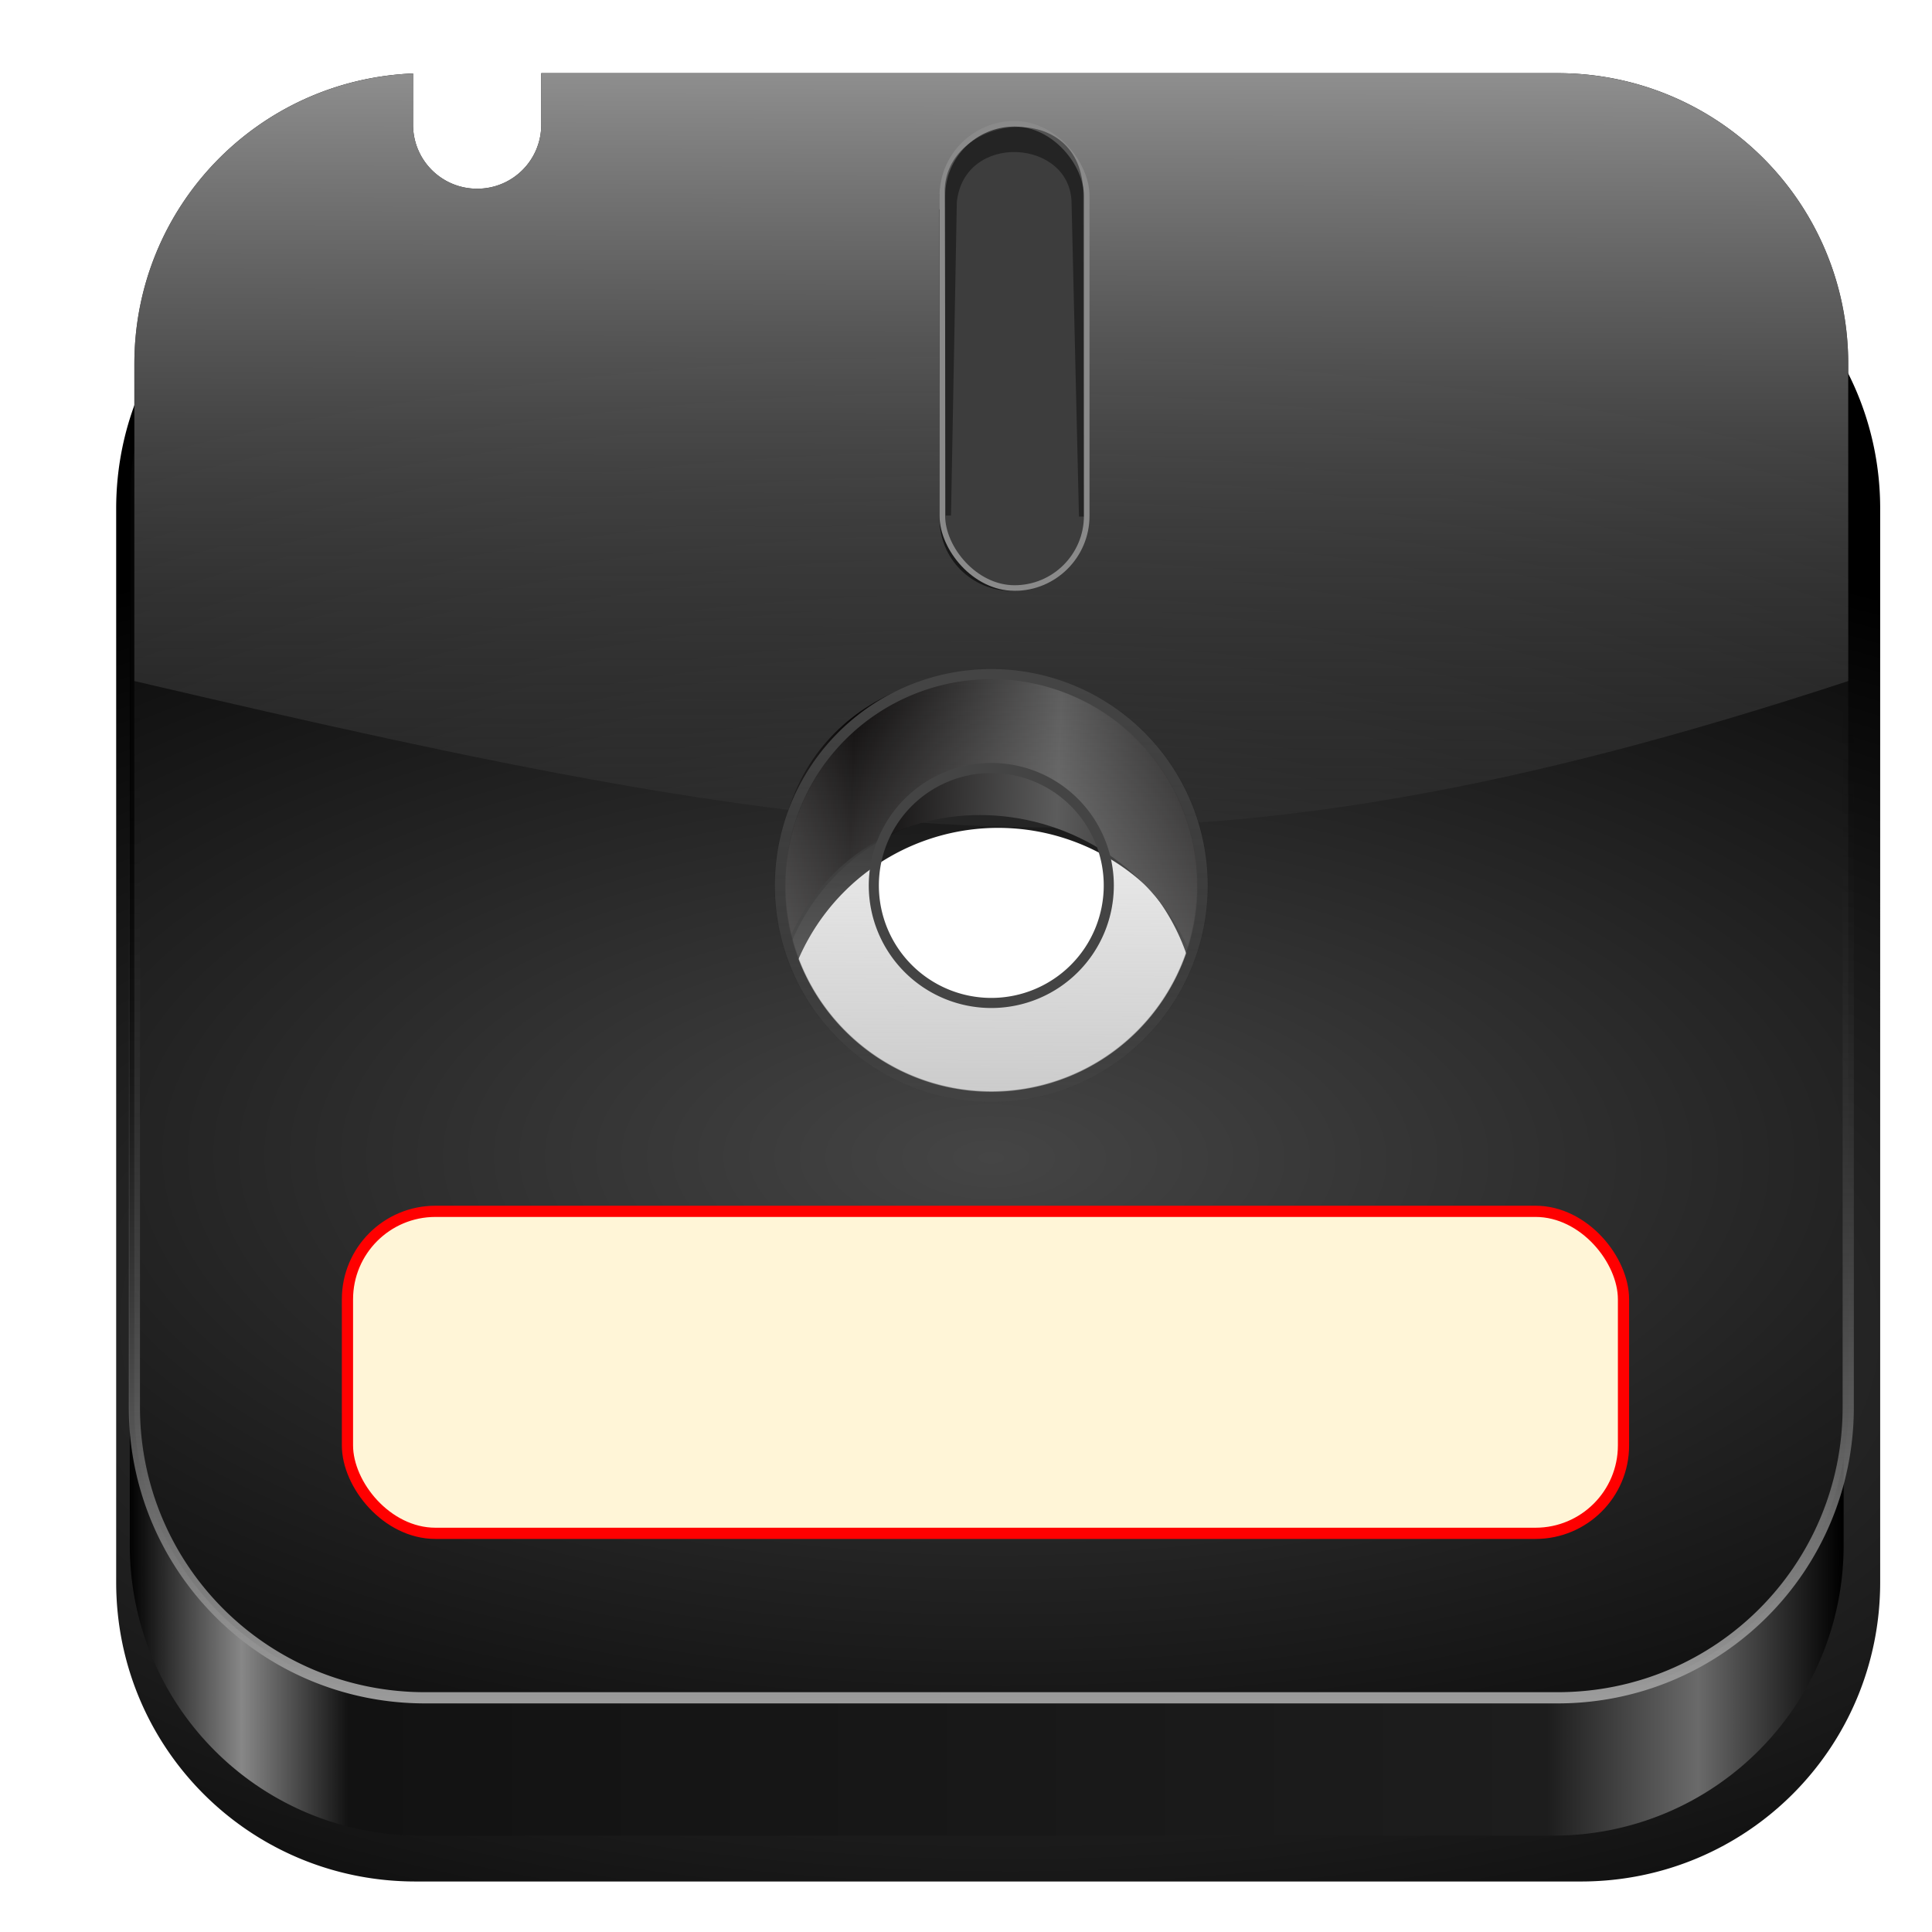 <?xml version="1.0" encoding="UTF-8" standalone="no"?>
<!-- Created with Inkscape (http://www.inkscape.org/) -->

<svg
   xmlns:dc="http://purl.org/dc/elements/1.1/"
   xmlns:cc="http://creativecommons.org/ns#"
   xmlns:rdf="http://www.w3.org/1999/02/22-rdf-syntax-ns#"
   xmlns:svg="http://www.w3.org/2000/svg"
   xmlns="http://www.w3.org/2000/svg"
   xmlns:xlink="http://www.w3.org/1999/xlink"
   xmlns:sodipodi="http://sodipodi.sourceforge.net/DTD/sodipodi-0.dtd"
   xmlns:inkscape="http://www.inkscape.org/namespaces/inkscape"
   version="1.1"
   id="svg2"
   width="255"
   height="255"
   viewBox="0 0 255 255"
   sodipodi:docname="floppy.svg"
   inkscape:version="0.92.5 (2060ec1f9f, 2020-04-08)">
  <defs
     id="defs6">
    <linearGradient
       inkscape:collect="always"
       id="linearGradient881">
      <stop
         style="stop-color:#9d9d9d;stop-opacity:1"
         offset="0"
         id="stop877" />
      <stop
         style="stop-color:#000000;stop-opacity:0;"
         offset="1"
         id="stop879" />
    </linearGradient>
    <linearGradient
       inkscape:collect="always"
       id="linearGradient894">
      <stop
         style="stop-color:#a6a6a6;stop-opacity:0.576"
         offset="0"
         id="stop890" />
      <stop
         style="stop-color:#a6a6a6;stop-opacity:0;"
         offset="1"
         id="stop892" />
    </linearGradient>
    <linearGradient
       inkscape:collect="always"
       id="linearGradient886">
      <stop
         style="stop-color:#090707;stop-opacity:1"
         offset="0"
         id="stop882" />
      <stop
         style="stop-color:#5c5c5c;stop-opacity:1"
         offset="1"
         id="stop884" />
    </linearGradient>
    <linearGradient
       id="linearGradient842-3"
       inkscape:collect="always">
      <stop
         id="stop865"
         offset="0"
         style="stop-color:#000000;stop-opacity:1" />
      <stop
         style="stop-color:#878787;stop-opacity:1"
         offset="0.066"
         id="stop872" />
      <stop
         id="stop876"
         offset="0.128"
         style="stop-color:#121212;stop-opacity:1" />
      <stop
         style="stop-color:#1d1d1d;stop-opacity:1"
         offset="0.828"
         id="stop878" />
      <stop
         id="stop874"
         offset="0.916"
         style="stop-color:#6a6a6a;stop-opacity:1" />
      <stop
         id="stop867"
         offset="1"
         style="stop-color:#000000;stop-opacity:1" />
    </linearGradient>
    <linearGradient
       id="linearGradient842"
       inkscape:collect="always">
      <stop
         id="stop851"
         offset="0"
         style="stop-color:#a6a6a6;stop-opacity:1" />
      <stop
         id="stop853"
         offset="1"
         style="stop-color:#000000;stop-opacity:0" />
    </linearGradient>
    <linearGradient
       inkscape:collect="always"
       id="linearGradient842-3-6">
      <stop
         style="stop-color:#454545;stop-opacity:1"
         offset="0"
         id="stop838" />
      <stop
         style="stop-color:#000000;stop-opacity:1"
         offset="1"
         id="stop840" />
    </linearGradient>
    <radialGradient
       inkscape:collect="always"
       xlink:href="#linearGradient842-3-6"
       id="radialGradient844"
       cx="525.729"
       cy="212.78"
       fx="525.729"
       fy="212.78"
       r="164.978"
       gradientTransform="matrix(1.408,0.007,-0.003,0.655,-608.745,9.764)"
       gradientUnits="userSpaceOnUse" />
    <linearGradient
       inkscape:collect="always"
       xlink:href="#linearGradient842"
       id="linearGradient849"
       x1="523.97"
       y1="-15.166"
       x2="523.424"
       y2="225.869"
       gradientUnits="userSpaceOnUse"
       gradientTransform="matrix(0.691,0,0,0.691,-234.754,7.883)" />
    <linearGradient
       inkscape:collect="always"
       xlink:href="#linearGradient842-3"
       id="linearGradient870"
       x1="364.32"
       y1="183.956"
       x2="691.506"
       y2="183.956"
       gradientUnits="userSpaceOnUse"
       gradientTransform="matrix(0.691,0,0,0.691,-234.754,7.883)" />
    <linearGradient
       inkscape:collect="always"
       xlink:href="#linearGradient886"
       id="linearGradient888"
       x1="502.373"
       y1="142.336"
       x2="541.575"
       y2="143.899"
       gradientUnits="userSpaceOnUse"
       spreadMethod="reflect"
       gradientTransform="matrix(0.691,0,0,0.691,-234.754,7.883)" />
    <linearGradient
       inkscape:collect="always"
       xlink:href="#linearGradient894"
       id="linearGradient896"
       x1="531.877"
       y1="197.328"
       x2="532.266"
       y2="115.453"
       gradientUnits="userSpaceOnUse"
       gradientTransform="matrix(0.691,0,0,0.691,-234.754,7.883)" />
    <radialGradient
       inkscape:collect="always"
       xlink:href="#linearGradient842-3-6"
       id="radialGradient843"
       gradientUnits="userSpaceOnUse"
       gradientTransform="matrix(2.098,0.011,-0.005,0.976,-924.055,28.737)"
       cx="525.729"
       cy="212.78"
       fx="525.729"
       fy="212.78"
       r="164.978" />
    <filter
       inkscape:collect="always"
       style="color-interpolation-filters:sRGB"
       id="filter849"
       x="-0.023"
       width="1.047"
       y="-0.025"
       height="1.049">
      <feGaussianBlur
         inkscape:collect="always"
         stdDeviation="3.282"
         id="feGaussianBlur851" />
    </filter>
    <filter
       inkscape:collect="always"
       style="color-interpolation-filters:sRGB"
       id="filter871"
       x="-0.023"
       width="1.046"
       y="-0.008"
       height="1.016">
      <feGaussianBlur
         inkscape:collect="always"
         stdDeviation="0.236"
         id="feGaussianBlur873" />
    </filter>
    <linearGradient
       inkscape:collect="always"
       xlink:href="#linearGradient881"
       id="linearGradient883"
       x1="159.92"
       y1="301.282"
       x2="159.181"
       y2="119.899"
       gradientUnits="userSpaceOnUse"
       gradientTransform="matrix(0.74,0,0,0.74,2.574,2.2)" />
  </defs>
  <sodipodi:namedview
     pagecolor="#ff0000"
     bordercolor="#666666"
     borderopacity="1"
     objecttolerance="10"
     gridtolerance="10"
     guidetolerance="10"
     inkscape:pageopacity="0"
     inkscape:pageshadow="2"
     inkscape:window-width="1920"
     inkscape:window-height="1056"
     id="namedview4"
     showgrid="false"
     inkscape:snap-to-guides="false"
     inkscape:snap-grids="false"
     inkscape:snap-others="false"
     inkscape:object-nodes="false"
     inkscape:snap-nodes="false"
     inkscape:snap-global="false"
     inkscape:zoom="1.88"
     inkscape:cx="112.72566"
     inkscape:cy="115.76888"
     inkscape:window-x="0"
     inkscape:window-y="0"
     inkscape:window-maximized="1"
     inkscape:current-layer="svg2" />
  <path
     inkscape:connector-curvature="0"
     id="path841"
     d="m 66.261,28.578 c -31.668,0 -57.163,25.495 -57.163,57.163 v 205.071 c 0,31.668 25.495,57.163 57.163,57.163 H 288.877 c 31.668,0 57.163,-25.495 57.163,-57.163 V 85.741 c 0,-31.668 -25.495,-57.163 -57.163,-57.163 z M 177.57,146.722 a 41.554,41.554 0 0 1 41.553,41.555 41.554,41.554 0 0 1 -41.553,41.555 41.554,41.554 0 0 1 -41.555,-41.555 41.554,41.554 0 0 1 41.555,-41.555 z"
     style="opacity:1;fill:url(#radialGradient843);fill-opacity:1;stroke:none;stroke-width:4.74;stroke-linecap:square;stroke-linejoin:miter;stroke-miterlimit:4;stroke-dasharray:none;stroke-opacity:1;filter:url(#filter849)"
     transform="matrix(0.691,0,0,0.691,9.047,7.883)" />
  <path
     id="path861"
     d="m 55.506,27.851 c -21.26,0 -38.377,17.117 -38.377,38.377 V 203.905 c 0,21.26 17.117,38.377 38.377,38.377 H 204.961 c 21.26,0 38.377,-17.117 38.377,-38.377 V 66.228 c 0,-21.26 -17.117,-38.377 -38.377,-38.377 z m 74.728,79.317 a 27.898,27.898 0 0 1 27.897,27.898 27.898,27.898 0 0 1 -27.897,27.898 27.898,27.898 0 0 1 -27.898,-27.898 27.898,27.898 0 0 1 27.898,-27.898 z"
     style="opacity:1;fill:url(#linearGradient870);fill-opacity:1;stroke:none;stroke-width:3.182;stroke-linecap:square;stroke-linejoin:miter;stroke-miterlimit:4;stroke-dasharray:none;stroke-opacity:1"
     inkscape:connector-curvature="0" />
  <path
     style="opacity:1;fill:url(#radialGradient844);fill-opacity:1;stroke:none;stroke-width:3.182;stroke-linecap:square;stroke-linejoin:miter;stroke-miterlimit:4;stroke-dasharray:none;stroke-opacity:1"
     d="m 71.439,9.657 v 6.791 c 0,4.687 -3.774,8.46 -8.461,8.46 -4.687,0 -8.46,-3.773 -8.46,-8.46 V 9.696 C 34.003,10.528 17.735,27.308 17.735,48.034 V 185.711 c 0,21.26 17.117,38.377 38.377,38.377 H 205.567 c 21.26,0 38.377,-17.117 38.377,-38.377 V 48.034 c 0,-21.26 -17.117,-38.377 -38.377,-38.377 z m 62.094,7.054 c 5.278,0 9.528,4.249 9.528,9.528 v 42.222 c 0,5.278 -4.249,9.528 -9.528,9.528 -5.278,0 -9.528,-4.249 -9.528,-9.528 V 26.239 c 0,-5.278 4.249,-9.528 9.528,-9.528 z m -2.692,72.263 a 27.898,27.898 0 0 1 27.897,27.898 27.898,27.898 0 0 1 -27.897,27.898 27.898,27.898 0 0 1 -27.898,-27.898 27.898,27.898 0 0 1 27.898,-27.898 z"
     id="rect836"
     inkscape:connector-curvature="0" />
  <path
     style="opacity:1;fill:url(#linearGradient849);fill-opacity:1;stroke:none;stroke-width:3.182;stroke-linecap:square;stroke-linejoin:miter;stroke-miterlimit:4;stroke-dasharray:none;stroke-opacity:1"
     d="m 71.439,9.658 v 6.79 c 0,4.687 -3.774,8.46 -8.461,8.46 -4.687,0 -8.46,-3.773 -8.46,-8.46 V 9.697 C 34.003,10.529 17.735,27.308 17.735,48.034 v 41.855 c 95.294,22.29 137.827,29.062 226.209,0 V 48.034 c 0,-21.26 -17.117,-38.375 -38.377,-38.375 z m 62.094,7.053 c 5.278,0 9.528,4.249 9.528,9.528 v 42.222 c 0,5.278 -4.249,9.528 -9.528,9.528 -5.278,0 -9.528,-4.249 -9.528,-9.528 V 26.239 c 0,-5.278 4.249,-9.528 9.528,-9.528 z"
     id="path847"
     inkscape:connector-curvature="0" />
  <path
     style="fill:url(#linearGradient888);fill-opacity:1;stroke:none;stroke-width:0.691px;stroke-linecap:butt;stroke-linejoin:miter;stroke-opacity:1"
     d="m 103.805,124.827 c -10.585,-47.696 63.737,-48.96 53.582,1.512 -10.05,-23.822 -43.892,-25.647 -53.582,-1.512 z"
     id="path880"
     inkscape:connector-curvature="0"
     sodipodi:nodetypes="ccc" />
  <path
     style="opacity:1;fill:url(#linearGradient896);fill-opacity:1;stroke:#444444;stroke-width:1.332;stroke-linecap:square;stroke-linejoin:miter;stroke-miterlimit:4;stroke-dasharray:none;stroke-opacity:1"
     d="m 130.84,88.974 a 27.898,27.898 0 0 0 -27.898,27.898 27.898,27.898 0 0 0 27.898,27.898 27.898,27.898 0 0 0 27.897,-27.898 27.898,27.898 0 0 0 -27.897,-27.898 z m 0,12.392 a 15.506,15.506 0 0 1 15.506,15.506 15.506,15.506 0 0 1 -15.506,15.506 15.506,15.506 0 0 1 -15.507,-15.506 15.506,15.506 0 0 1 15.507,-15.506 z"
     id="path856"
     inkscape:connector-curvature="0" />
  <rect
     ry="9.528"
     y="16.338"
     x="124.379"
     height="61.276"
     width="19.055"
     id="rect850"
     style="opacity:1;fill:#3d3d3d;fill-opacity:1;stroke:#8a8a8a;stroke-width:0.74;stroke-linecap:square;stroke-linejoin:miter;stroke-miterlimit:4;stroke-dasharray:none;stroke-opacity:1" />
  <path
     style="fill:#000000;fill-opacity:0.406;stroke:none;stroke-width:1px;stroke-linecap:butt;stroke-linejoin:miter;stroke-opacity:1;filter:url(#filter871)"
     d="m 165.205,2.666 -0.189,-57.709 c -0.107,-13.484 23.913,-17.131 24.705,-0.377 l 0.094,58.274 h -0.849 l -1.32,-55.917 c -0.117,-11.429 -19.116,-12.76 -20.462,-0.189 l -1.037,55.917 z"
     id="path869"
     inkscape:connector-curvature="0"
     sodipodi:nodetypes="ccccccccc"
     transform="matrix(0.74,0,0,0.74,2.574,66.069)" />
  <path
     id="path875"
     d="m 56.112,9.657 c -21.26,0 -38.377,17.117 -38.377,38.377 V 185.711 c 0,21.26 17.117,38.377 38.377,38.377 H 205.567 c 21.26,0 38.377,-17.117 38.377,-38.377 V 48.034 c 0,-21.26 -17.117,-38.377 -38.377,-38.377 z m 77.42,7.054 c 5.278,0 9.528,4.249 9.528,9.528 v 42.222 c 0,5.278 -4.249,9.528 -9.528,9.528 -5.278,0 -9.528,-4.249 -9.528,-9.528 V 26.239 c 0,-5.278 4.249,-9.528 9.528,-9.528 z m -2.692,72.263 a 27.898,27.898 0 0 1 27.897,27.898 27.898,27.898 0 0 1 -27.897,27.898 27.898,27.898 0 0 1 -27.898,-27.898 27.898,27.898 0 0 1 27.898,-27.898 z"
     style="opacity:1;fill:none;fill-opacity:1;stroke:url(#linearGradient883);stroke-width:1.48;stroke-linecap:square;stroke-linejoin:miter;stroke-miterlimit:4;stroke-dasharray:none;stroke-opacity:1"
     inkscape:connector-curvature="0" />
  <rect
     style="opacity:1;fill:#fff5d7;fill-opacity:1;stroke:#ff0000;stroke-width:1.48;stroke-linecap:square;stroke-linejoin:miter;stroke-miterlimit:4;stroke-dasharray:none;stroke-opacity:1"
     id="rect892"
     width="168.422"
     height="42.499"
     x="45.86"
     y="159.881"
     ry="11.609" />
</svg>
